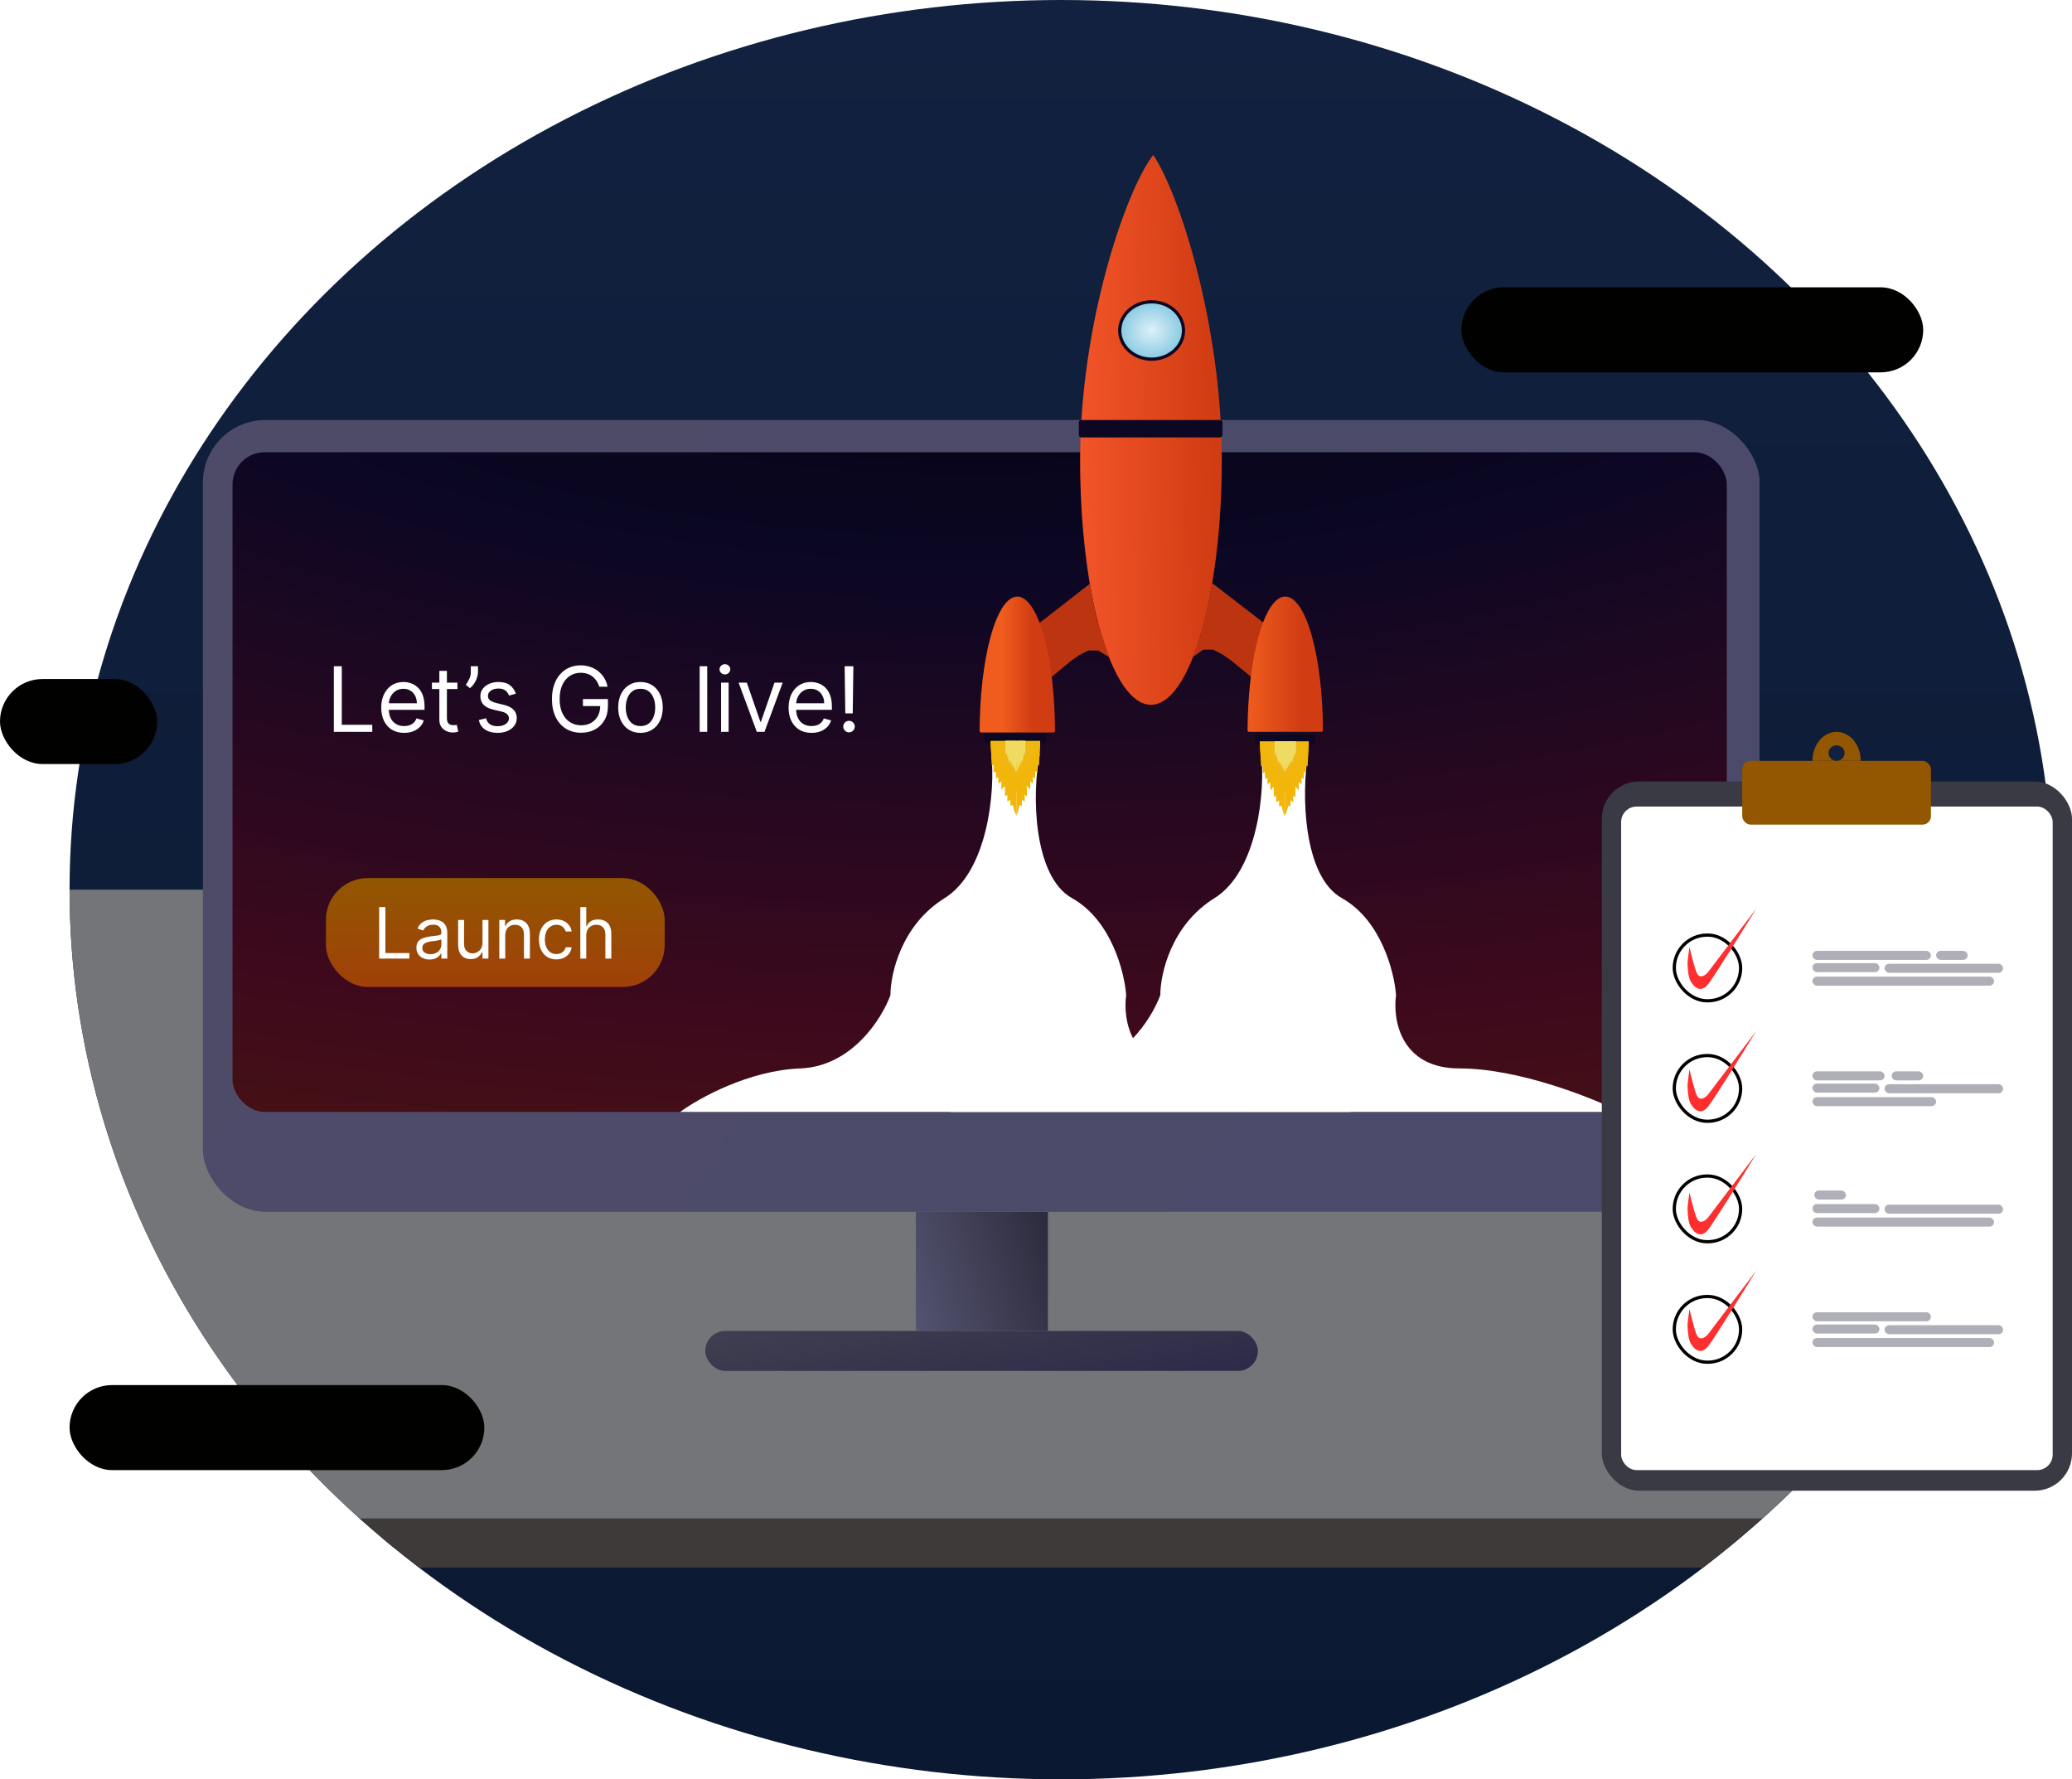 <svg width="100%" height="100%" viewBox="0 0 3217 2762" fill="none" xmlns="http://www.w3.org/2000/svg">
<ellipse cx="1647.5" cy="1381" rx="1539.5" ry="1381" fill="url(#paint0_linear_0_1)"/>
<path d="M3187 1381C3187 1562.36 3147.18 1741.94 3069.81 1909.49C2992.45 2077.04 2879.05 2229.28 2736.09 2357.51C2422.5 2357.51 2179 2357.51 1993 2357.51C1757.5 2357.51 1798.67 2357.51 1596.5 2357.51C1394.33 2357.51 1417 2357.51 1161 2357.51C782 2357.51 802 2357.51 558.909 2357.51C415.953 2229.28 302.555 2077.04 225.187 1909.49C147.82 1741.94 108 1562.36 108 1381L1647.5 1381H3187Z" fill="#737579"/>
<rect x="108" y="2150" width="644" height="132" rx="66" fill="#010100"/>
<rect y="1054" width="244" height="132" rx="66" fill="#010100"/>
<rect x="2269" y="446" width="717" height="132" rx="66" fill="#010100"/>
<rect width="205" height="185" transform="matrix(1 0 0 -1 1422 2066)" fill="url(#paint1_linear_0_1)"/>
<rect x="1095" y="2066" width="858" height="62" rx="31" fill="url(#paint2_linear_0_1)"/>
<rect x="315" y="652" width="2417" height="1229" rx="97" fill="url(#paint3_linear_0_1)"/>
<rect x="361" y="702" width="2320" height="1024" rx="50" fill="url(#paint4_radial_0_1)"/>
<path d="M1466.5 1394.23C1533.7 1352.57 1545.83 1227.38 1539 1170H1614.5C1601.83 1230.6 1603.7 1360.28 1664.5 1394.23C1725.3 1428.18 1745.83 1508.68 1748.5 1544.69C1743.17 1582.62 1755.4 1658.49 1847 1658.49C1938.6 1658.49 2051.83 1703.5 2097 1726H1056C1084.83 1704.78 1162.5 1661.58 1242.5 1658.49C1322.5 1655.4 1369.17 1581.33 1382.5 1544.69C1382.5 1511.89 1399.3 1435.9 1466.5 1394.23Z" fill="white"/>
<path d="M1885.5 1394.23C1952.7 1352.57 1964.83 1227.38 1958 1170H2031C2020.5 1230.5 2022.7 1360.28 2083.5 1394.23C2144.3 1428.18 2164.83 1508.68 2167.5 1544.69C2162.17 1582.62 2174.4 1658.49 2266 1658.49C2357.6 1658.49 2470.83 1703.5 2516 1726H1475C1503.83 1704.78 1581.5 1661.58 1661.5 1658.49C1741.5 1655.4 1788.17 1581.33 1801.5 1544.69C1801.5 1511.89 1818.3 1435.9 1885.5 1394.23Z" fill="white"/>
<path d="M1787 1094C1847.75 1094 1897 923.868 1897 714C1897 504.132 1830.5 299 1790.5 240.5C1747 297 1677 504.132 1677 714C1677 923.868 1726.25 1094 1787 1094Z" fill="url(#paint5_linear_0_1)"/>
<path d="M1554 1013.65L1692.28 906L1697.45 934.663L1703.26 962.156L1722 1019.95L1704.94 1009.72H1689.59L1675.95 1016.8L1662.3 1026.25L1554 1116V1065.61V1013.65Z" fill="#BC3510"/>
<path d="M2021 1012.37L1881.83 905L1876.51 934.33L1869.42 963.659L1861.68 992.989L1852 1019.97L1868 1008.42H1883.56L1897.39 1015.53L1911.22 1025L2021 1115V1064.47V1012.37Z" fill="#BC3510"/>
<path d="M2051.43 1136C2052.85 1136 2054 1134.95 2054 1133.66C2053.92 1106.88 2052.41 1080.39 2049.55 1055.64C2046.61 1030.16 2042.3 1007.01 2036.87 987.507C2031.44 968.007 2024.99 952.538 2017.89 941.986C2010.79 931.432 2003.18 926 1995.5 926C1987.82 926 1980.21 931.432 1973.11 941.986C1966.01 952.538 1959.56 968.007 1954.13 987.507C1948.7 1007.01 1944.39 1030.16 1941.45 1055.64C1938.59 1080.39 1937.08 1106.88 1937 1133.66C1937 1134.95 1938.15 1136 1939.57 1136H1995.5H2051.43Z" fill="url(#paint6_linear_0_1)"/>
<g filter="url(#filter0_i_0_1)">
<path d="M2039.85 1135.87H1951.01C1949.59 1135.87 1948.44 1136.91 1948.44 1138.21V1148.74C1948.44 1150.04 1949.59 1151.09 1951.01 1151.09H2039.85C2041.27 1151.09 2042.42 1150.04 2042.42 1148.74V1138.21C2042.42 1136.91 2041.27 1135.87 2039.85 1135.87Z" fill="#0C0823"/>
</g>
<path d="M2032 1151C2032 1171.95 2028 1192.05 2020.87 1206.86C2013.74 1221.68 2004.08 1230 1994 1230C1983.92 1230 1974.26 1221.68 1967.13 1206.86C1960 1192.05 1956 1171.95 1956 1151H1994H2032Z" fill="#F1B609"/>
<path d="M1957.81 1189.41L1956 1151H1995V1267L1992.28 1260.73L1989.56 1250.54L1985.93 1252.11V1242.7L1981.4 1245.05V1234.86L1977.77 1237.22V1220.76L1972.33 1227.03V1213.7L1967.79 1217.62V1206.65L1964.16 1209.78V1198.03L1960.53 1200.38V1187.84L1957.81 1189.41Z" fill="#F1B609"/>
<path d="M2030.28 1189.41L2032 1151H1995V1267L1997.58 1260.73L2000.16 1250.54L2003.6 1252.11V1242.7L2007.91 1245.05V1234.86L2011.35 1237.22V1220.76L2016.51 1227.03V1213.7L2020.81 1217.62V1206.65L2024.26 1209.78V1198.03L2027.7 1200.38V1187.84L2030.28 1189.41Z" fill="#F1B609"/>
<path d="M1967.35 1171.53L1966 1152H1995V1211L1992.98 1207.81L1990.95 1202.63L1988.26 1203.43V1198.64L1984.88 1199.84V1194.66L1982.19 1195.85V1187.48L1978.14 1190.67V1183.89L1974.77 1185.88V1180.3L1972.07 1181.9V1175.92L1969.37 1177.12V1170.74L1967.35 1171.53Z" fill="#F0B713"/>
<path d="M2022.65 1171.53L2024 1152H1995V1211L1997.02 1207.81L1999.05 1202.63L2001.74 1203.43V1198.64L2005.12 1199.84V1194.66L2007.81 1195.85V1187.48L2011.86 1190.67V1183.89L2015.23 1185.88V1180.3L2017.93 1181.9V1175.92L2020.63 1177.12V1170.74L2022.65 1171.53Z" fill="#F0B713"/>
<path d="M1979 1151C1979 1160.28 1980.74 1169.18 1983.83 1175.75C1986.93 1182.31 1991.12 1186 1995.5 1186C1999.88 1186 2004.07 1182.31 2007.17 1175.75C2010.26 1169.18 2012 1160.28 2012 1151H1995.5H1979Z" fill="#F0DB62"/>
<path d="M1979 1171.37V1151H1994.16L1995 1198L1993.32 1195.65L1992.47 1190.95L1990.79 1192.52V1187.03L1988.26 1189.38V1182.33L1985.74 1185.47V1179.98L1983.21 1182.33V1175.28H1981.53V1169.02L1979 1171.37Z" fill="#F0DB62"/>
<path d="M2012 1171.37V1151H1995.89L1995 1198L1996.79 1195.65L1997.68 1190.95L1999.47 1192.52V1187.03L2002.16 1189.38V1182.33L2004.84 1185.47V1179.98L2007.53 1182.33V1175.28H2009.32V1169.02L2012 1171.37Z" fill="#F0DB62"/>
<path d="M1635.43 1137C1636.85 1137 1638 1135.95 1638 1134.66C1637.92 1107.74 1636.41 1081.13 1633.55 1056.25C1630.61 1030.65 1626.3 1007.39 1620.87 987.801C1615.44 968.207 1608.99 952.666 1601.89 942.062C1594.79 931.458 1587.18 926 1579.5 926C1571.82 926 1564.21 931.458 1557.11 942.062C1550.01 952.666 1543.56 968.207 1538.13 987.801C1532.7 1007.39 1528.39 1030.65 1525.45 1056.25C1522.59 1081.13 1521.08 1107.74 1521 1134.66C1521 1135.95 1522.15 1137 1523.57 1137H1579.5H1635.43Z" fill="url(#paint7_linear_0_1)"/>
<g filter="url(#filter1_i_0_1)">
<path d="M1621.42 1133.53H1531.3C1529.88 1133.53 1528.72 1134.57 1528.72 1135.87V1147.58C1528.72 1148.87 1529.88 1149.92 1531.3 1149.92H1621.42C1622.84 1149.92 1624 1148.87 1624 1147.58V1135.87C1624 1134.57 1622.84 1133.53 1621.42 1133.53Z" fill="#0C0823"/>
</g>
<path d="M1837.5 513C1837.5 537.345 1815.58 557.5 1788 557.5C1760.42 557.5 1738.5 537.345 1738.5 513C1738.5 488.655 1760.42 468.5 1788 468.5C1815.58 468.5 1837.5 488.655 1837.5 513Z" fill="url(#paint8_radial_0_1)" stroke="#0C0823" stroke-width="5"/>
<path d="M1894.13 652H1678.87C1676.73 652 1675 653.577 1675 655.522V675.478C1675 677.423 1676.73 679 1678.87 679H1894.13C1896.27 679 1898 677.423 1898 675.478V655.522C1898 653.577 1896.27 652 1894.13 652Z" fill="#0C0823"/>
<path d="M1615 1151C1615 1171.42 1610.94 1191.01 1603.72 1205.45C1596.5 1219.89 1586.71 1228 1576.5 1228C1566.29 1228 1556.5 1219.89 1549.28 1205.45C1542.06 1191.01 1538 1171.42 1538 1151H1576.5H1615Z" fill="#F1B609"/>
<path d="M1539.86 1188.41L1538 1150H1578V1266L1575.21 1259.73L1572.42 1249.54L1568.7 1251.11V1241.7L1564.05 1244.05V1233.86L1560.33 1236.22V1219.76L1554.74 1226.03V1212.7L1550.09 1216.62V1205.65L1546.37 1208.78V1197.03L1542.65 1199.38V1186.84L1539.86 1188.41Z" fill="#F1B609"/>
<path d="M1613.28 1188.41L1615 1150H1578V1266L1580.58 1259.73L1583.16 1249.54L1586.6 1251.11V1241.7L1590.91 1244.05V1233.86L1594.35 1236.22V1219.76L1599.51 1226.03V1212.7L1603.81 1216.62V1205.65L1607.26 1208.78V1197.03L1610.7 1199.38V1186.84L1613.28 1188.41Z" fill="#F1B609"/>
<path d="M1548.44 1170.86L1547 1151H1578V1211L1575.84 1207.76L1573.67 1202.49L1570.79 1203.3V1198.43L1567.19 1199.65V1194.38L1564.3 1195.59V1187.08L1559.98 1190.32V1183.43L1556.37 1185.46V1179.78L1553.49 1181.41V1175.32L1550.6 1176.54V1170.05L1548.44 1170.86Z" fill="#F0B713"/>
<path d="M1604.7 1170.86L1606 1151H1578V1211L1579.95 1207.76L1581.91 1202.49L1584.51 1203.3V1198.43L1587.77 1199.65V1194.38L1590.37 1195.59V1187.08L1594.28 1190.32V1183.43L1597.53 1185.46V1179.78L1600.14 1181.41V1175.32L1602.74 1176.54V1170.05L1604.7 1170.86Z" fill="#F0B713"/>
<path d="M1561 1150C1561 1159.28 1562.63 1168.18 1565.54 1174.75C1568.45 1181.31 1572.39 1185 1576.5 1185C1580.61 1185 1584.55 1181.31 1587.46 1174.75C1590.37 1168.18 1592 1159.28 1592 1150H1576.5H1561Z" fill="#F0DB62"/>
<path d="M1561 1170.8V1150H1577.11L1578 1198L1576.21 1195.6L1575.32 1190.8L1573.53 1192.4V1186.8L1570.84 1189.2V1182L1568.16 1185.2V1179.6L1565.47 1182V1174.8H1563.68V1168.4L1561 1170.8Z" fill="#F0DB62"/>
<path d="M1592 1170.8V1150H1578.74L1578 1198L1579.47 1195.6L1580.21 1190.8L1581.68 1192.4V1186.8L1583.89 1189.2V1182L1586.11 1185.2V1179.6L1588.32 1182V1174.8H1589.79V1168.4L1592 1170.8Z" fill="#F0DB62"/>
<rect x="506" y="1363" width="526" height="169" rx="65" fill="url(#paint9_linear_0_1)"/>
<path d="M588.688 1488V1408H598.375V1479.41H635.563V1488H588.688ZM666.969 1489.41C663.167 1489.41 659.716 1488.69 656.617 1487.26C653.518 1485.8 651.057 1483.7 649.234 1480.97C647.411 1478.21 646.5 1474.87 646.5 1470.97C646.5 1467.53 647.177 1464.74 648.531 1462.61C649.885 1460.45 651.695 1458.76 653.961 1457.53C656.227 1456.31 658.727 1455.4 661.461 1454.8C664.221 1454.17 666.995 1453.68 669.781 1453.31C673.427 1452.84 676.383 1452.49 678.648 1452.26C680.94 1452 682.607 1451.57 683.648 1450.97C684.716 1450.37 685.25 1449.33 685.25 1447.84V1447.53C685.25 1443.68 684.195 1440.68 682.086 1438.55C680.003 1436.41 676.839 1435.34 672.594 1435.34C668.193 1435.34 664.742 1436.31 662.242 1438.23C659.742 1440.16 657.984 1442.22 656.969 1444.41L648.219 1441.28C649.781 1437.64 651.865 1434.8 654.469 1432.77C657.099 1430.71 659.964 1429.28 663.063 1428.47C666.188 1427.64 669.26 1427.22 672.281 1427.22C674.208 1427.22 676.422 1427.45 678.922 1427.92C681.448 1428.36 683.883 1429.29 686.227 1430.7C688.596 1432.1 690.563 1434.22 692.125 1437.06C693.688 1439.9 694.469 1443.7 694.469 1448.47V1488H685.25V1479.87H684.781C684.156 1481.18 683.115 1482.57 681.656 1484.05C680.198 1485.54 678.258 1486.8 675.836 1487.84C673.414 1488.89 670.458 1489.41 666.969 1489.41ZM668.375 1481.12C672.021 1481.12 675.094 1480.41 677.594 1478.98C680.12 1477.54 682.021 1475.7 683.297 1473.43C684.599 1471.16 685.25 1468.78 685.25 1466.28V1457.84C684.859 1458.31 684 1458.74 682.672 1459.13C681.37 1459.5 679.859 1459.82 678.141 1460.11C676.448 1460.37 674.794 1460.6 673.18 1460.81C671.591 1460.99 670.302 1461.15 669.313 1461.28C666.917 1461.59 664.677 1462.1 662.594 1462.8C660.536 1463.48 658.87 1464.51 657.594 1465.89C656.344 1467.24 655.719 1469.09 655.719 1471.44C655.719 1474.64 656.904 1477.06 659.273 1478.7C661.669 1480.32 664.703 1481.12 668.375 1481.12ZM749.107 1463.47V1428H758.326V1488H749.107V1477.84H748.482C747.076 1480.89 744.889 1483.48 741.92 1485.62C738.951 1487.73 735.201 1488.78 730.67 1488.78C726.92 1488.78 723.587 1487.96 720.67 1486.32C717.753 1484.65 715.462 1482.15 713.795 1478.82C712.128 1475.46 711.295 1471.23 711.295 1466.12V1428H720.514V1465.5C720.514 1469.87 721.738 1473.36 724.186 1475.97C726.66 1478.57 729.811 1479.87 733.639 1479.87C735.93 1479.87 738.261 1479.29 740.631 1478.12C743.027 1476.95 745.032 1475.15 746.646 1472.73C748.287 1470.3 749.107 1467.22 749.107 1463.47ZM784.43 1451.91V1488H775.211V1428H784.117V1437.37H784.898C786.305 1434.33 788.44 1431.88 791.305 1430.03C794.169 1428.16 797.867 1427.22 802.398 1427.22C806.461 1427.22 810.016 1428.05 813.063 1429.72C816.109 1431.36 818.479 1433.86 820.172 1437.22C821.865 1440.55 822.711 1444.77 822.711 1449.88V1488H813.492V1450.5C813.492 1445.79 812.268 1442.11 809.82 1439.48C807.372 1436.83 804.013 1435.5 799.742 1435.5C796.799 1435.5 794.169 1436.14 791.852 1437.41C789.56 1438.69 787.75 1440.55 786.422 1443C785.094 1445.45 784.43 1448.42 784.43 1451.91ZM863.932 1489.25C858.307 1489.25 853.463 1487.92 849.4 1485.27C845.338 1482.61 842.213 1478.95 840.025 1474.29C837.838 1469.63 836.744 1464.3 836.744 1458.31C836.744 1452.22 837.864 1446.84 840.104 1442.18C842.369 1437.49 845.52 1433.83 849.557 1431.2C853.619 1428.55 858.359 1427.22 863.775 1427.22C867.994 1427.22 871.796 1428 875.182 1429.56C878.567 1431.12 881.34 1433.31 883.502 1436.12C885.663 1438.94 887.005 1442.22 887.525 1445.97H878.307C877.604 1443.23 876.041 1440.81 873.619 1438.7C871.223 1436.57 867.994 1435.5 863.932 1435.5C860.338 1435.5 857.187 1436.44 854.479 1438.31C851.796 1440.16 849.7 1442.78 848.189 1446.16C846.705 1449.52 845.963 1453.47 845.963 1458C845.963 1462.64 846.692 1466.67 848.15 1470.11C849.635 1473.55 851.718 1476.22 854.4 1478.12C857.109 1480.02 860.286 1480.97 863.932 1480.97C866.327 1480.97 868.502 1480.55 870.455 1479.72C872.408 1478.89 874.062 1477.69 875.416 1476.12C876.77 1474.56 877.734 1472.69 878.307 1470.5H887.525C887.005 1474.04 885.715 1477.23 883.658 1480.07C881.627 1482.88 878.932 1485.12 875.572 1486.79C872.239 1488.43 868.359 1489.25 863.932 1489.25ZM910.221 1451.91V1488H901.002V1408H910.221V1437.37H911.002C912.408 1434.28 914.518 1431.82 917.33 1429.99C920.169 1428.14 923.945 1427.22 928.658 1427.22C932.747 1427.22 936.327 1428.04 939.4 1429.68C942.473 1431.29 944.856 1433.78 946.549 1437.14C948.268 1440.47 949.127 1444.72 949.127 1449.88V1488H939.908V1450.5C939.908 1445.73 938.671 1442.05 936.197 1439.45C933.749 1436.82 930.351 1435.5 926.002 1435.5C922.981 1435.5 920.273 1436.14 917.877 1437.41C915.507 1438.69 913.632 1440.55 912.252 1443C910.898 1445.45 910.221 1448.42 910.221 1451.91Z" fill="white"/>
<path d="M518.33 1136V1034.18H530.659V1125.06H577.989V1136H518.33ZM627.506 1137.59C620.148 1137.59 613.801 1135.97 608.464 1132.72C603.161 1129.44 599.068 1124.86 596.185 1119C593.334 1113.1 591.909 1106.24 591.909 1098.41C591.909 1090.59 593.334 1083.7 596.185 1077.73C599.068 1071.73 603.079 1067.06 608.216 1063.71C613.386 1060.33 619.419 1058.64 626.312 1058.64C630.29 1058.64 634.217 1059.3 638.095 1060.63C641.973 1061.96 645.503 1064.11 648.685 1067.09C651.866 1070.04 654.402 1073.95 656.291 1078.83C658.18 1083.7 659.125 1089.7 659.125 1096.82V1101.8H600.261V1091.65H647.193C647.193 1087.34 646.331 1083.5 644.608 1080.12C642.918 1076.74 640.498 1074.07 637.349 1072.12C634.234 1070.16 630.555 1069.18 626.312 1069.18C621.639 1069.18 617.596 1070.34 614.182 1072.66C610.801 1074.95 608.199 1077.93 606.376 1081.61C604.554 1085.29 603.642 1089.23 603.642 1093.44V1100.2C603.642 1105.97 604.636 1110.86 606.625 1114.87C608.647 1118.85 611.447 1121.88 615.027 1123.97C618.607 1126.02 622.766 1127.05 627.506 1127.05C630.588 1127.05 633.372 1126.62 635.858 1125.76C638.377 1124.86 640.548 1123.54 642.371 1121.78C644.194 1119.99 645.602 1117.77 646.597 1115.12L657.932 1118.3C656.739 1122.15 654.733 1125.53 651.916 1128.44C649.099 1131.33 645.619 1133.58 641.476 1135.2C637.333 1136.8 632.676 1137.59 627.506 1137.59ZM710.183 1059.64V1069.58H670.609V1059.64H710.183ZM682.143 1041.34H693.876V1114.12C693.876 1117.44 694.357 1119.93 695.318 1121.58C696.313 1123.21 697.572 1124.3 699.097 1124.86C700.654 1125.39 702.295 1125.66 704.018 1125.66C705.311 1125.66 706.372 1125.59 707.2 1125.46C708.029 1125.29 708.692 1125.16 709.189 1125.06L711.575 1135.6C710.78 1135.9 709.67 1136.2 708.244 1136.5C706.819 1136.83 705.013 1136.99 702.825 1136.99C699.511 1136.99 696.263 1136.28 693.081 1134.86C689.932 1133.43 687.314 1131.26 685.226 1128.34C683.171 1125.43 682.143 1121.75 682.143 1117.31V1041.34ZM742.138 1034.18V1043.13C742.138 1045.85 741.641 1048.75 740.647 1051.83C739.685 1054.88 738.26 1057.85 736.371 1060.73C734.515 1063.58 732.261 1066.07 729.61 1068.19L723.246 1063.02C725.334 1060.03 727.141 1056.94 728.665 1053.72C730.223 1050.47 731.002 1047.01 731.002 1043.33V1034.18H742.138ZM800.927 1076.74L790.387 1079.72C789.725 1077.96 788.747 1076.26 787.454 1074.6C786.195 1072.91 784.471 1071.52 782.284 1070.42C780.096 1069.33 777.296 1068.78 773.882 1068.78C769.208 1068.78 765.314 1069.86 762.199 1072.02C759.116 1074.14 757.575 1076.84 757.575 1080.12C757.575 1083.04 758.636 1085.34 760.757 1087.03C762.878 1088.72 766.192 1090.13 770.7 1091.26L782.035 1094.04C788.863 1095.7 793.95 1098.23 797.298 1101.65C800.645 1105.03 802.319 1109.39 802.319 1114.72C802.319 1119.1 801.06 1123.01 798.541 1126.45C796.055 1129.9 792.575 1132.62 788.1 1134.61C783.626 1136.6 778.422 1137.59 772.49 1137.59C764.701 1137.59 758.254 1135.9 753.15 1132.52C748.046 1129.14 744.815 1124.2 743.456 1117.7L754.592 1114.92C755.653 1119.03 757.658 1122.11 760.608 1124.17C763.591 1126.22 767.485 1127.25 772.291 1127.25C777.76 1127.25 782.101 1126.09 785.316 1123.77C788.565 1121.42 790.189 1118.6 790.189 1115.32C790.189 1112.67 789.261 1110.45 787.404 1108.66C785.548 1106.83 782.698 1105.47 778.853 1104.58L766.126 1101.6C759.133 1099.94 753.995 1097.37 750.714 1093.89C747.466 1090.38 745.842 1085.99 745.842 1080.72C745.842 1076.41 747.052 1072.6 749.471 1069.28C751.924 1065.97 755.255 1063.37 759.464 1061.48C763.707 1059.59 768.512 1058.64 773.882 1058.64C781.439 1058.64 787.371 1060.3 791.68 1063.61C796.022 1066.93 799.104 1071.3 800.927 1076.74ZM930.549 1066C929.455 1062.65 928.013 1059.65 926.224 1057C924.467 1054.32 922.362 1052.03 919.91 1050.14C917.49 1048.25 914.739 1046.81 911.657 1045.82C908.575 1044.82 905.194 1044.32 901.515 1044.32C895.483 1044.32 889.997 1045.88 885.059 1049C880.121 1052.11 876.193 1056.7 873.276 1062.77C870.36 1068.83 868.901 1076.27 868.901 1085.09C868.901 1093.91 870.376 1101.35 873.326 1107.41C876.276 1113.48 880.27 1118.07 885.308 1121.18C890.345 1124.3 896.013 1125.86 902.31 1125.86C908.144 1125.86 913.281 1124.62 917.722 1122.13C922.197 1119.61 925.677 1116.06 928.163 1111.49C930.682 1106.88 931.941 1101.46 931.941 1095.23L935.719 1096.03H905.094V1085.09H943.873V1096.03C943.873 1104.41 942.083 1111.71 938.504 1117.9C934.957 1124.1 930.052 1128.91 923.788 1132.32C917.557 1135.7 910.397 1137.39 902.31 1137.39C893.295 1137.39 885.374 1135.27 878.546 1131.03C871.752 1126.79 866.449 1120.75 862.637 1112.93C858.859 1105.11 856.969 1095.83 856.969 1085.09C856.969 1077.04 858.047 1069.79 860.201 1063.37C862.388 1056.9 865.471 1051.4 869.448 1046.86C873.425 1042.32 878.132 1038.84 883.567 1036.42C889.003 1034 894.986 1032.79 901.515 1032.79C906.884 1032.79 911.889 1033.6 916.529 1035.23C921.202 1036.82 925.362 1039.09 929.008 1042.04C932.687 1044.95 935.753 1048.45 938.205 1052.53C940.658 1056.57 942.348 1061.06 943.276 1066H930.549ZM994.422 1137.59C987.528 1137.59 981.479 1135.95 976.275 1132.67C971.105 1129.39 967.061 1124.8 964.145 1118.9C961.261 1113 959.819 1106.1 959.819 1098.22C959.819 1090.26 961.261 1083.32 964.145 1077.38C967.061 1071.45 971.105 1066.85 976.275 1063.56C981.479 1060.28 987.528 1058.64 994.422 1058.64C1001.32 1058.64 1007.35 1060.28 1012.52 1063.56C1017.72 1066.85 1021.77 1071.45 1024.65 1077.38C1027.57 1083.32 1029.02 1090.26 1029.02 1098.22C1029.02 1106.1 1027.57 1113 1024.65 1118.9C1021.77 1124.8 1017.72 1129.39 1012.52 1132.67C1007.35 1135.95 1001.32 1137.59 994.422 1137.59ZM994.422 1127.05C999.658 1127.05 1003.97 1125.71 1007.35 1123.02C1010.73 1120.34 1013.23 1116.81 1014.85 1112.43C1016.48 1108.06 1017.29 1103.32 1017.29 1098.22C1017.29 1093.11 1016.48 1088.36 1014.85 1083.95C1013.23 1079.54 1010.73 1075.98 1007.35 1073.26C1003.97 1070.54 999.658 1069.18 994.422 1069.18C989.185 1069.18 984.876 1070.54 981.495 1073.26C978.115 1075.98 975.612 1079.54 973.988 1083.95C972.364 1088.36 971.552 1093.11 971.552 1098.22C971.552 1103.32 972.364 1108.06 973.988 1112.43C975.612 1116.81 978.115 1120.34 981.495 1123.02C984.876 1125.71 989.185 1127.05 994.422 1127.05ZM1098.04 1034.18V1136H1086.31V1034.18H1098.04ZM1119.53 1136V1059.64H1131.26V1136H1119.53ZM1125.5 1046.91C1123.21 1046.91 1121.24 1046.13 1119.58 1044.57C1117.96 1043.01 1117.15 1041.14 1117.15 1038.95C1117.15 1036.77 1117.96 1034.89 1119.58 1033.34C1121.24 1031.78 1123.21 1031 1125.5 1031C1127.78 1031 1129.74 1031.78 1131.36 1033.34C1133.02 1034.89 1133.85 1036.77 1133.85 1038.95C1133.85 1041.14 1133.02 1043.01 1131.36 1044.57C1129.74 1046.13 1127.78 1046.91 1125.5 1046.91ZM1215.2 1059.64L1186.96 1136H1175.03L1146.79 1059.64H1159.52L1180.6 1120.49H1181.39L1202.47 1059.64H1215.2ZM1259.97 1137.59C1252.61 1137.59 1246.26 1135.97 1240.93 1132.72C1235.62 1129.44 1231.53 1124.86 1228.65 1119C1225.8 1113.1 1224.37 1106.24 1224.37 1098.41C1224.37 1090.59 1225.8 1083.7 1228.65 1077.73C1231.53 1071.73 1235.54 1067.06 1240.68 1063.71C1245.85 1060.33 1251.88 1058.64 1258.77 1058.64C1262.75 1058.64 1266.68 1059.3 1270.56 1060.63C1274.43 1061.96 1277.96 1064.11 1281.15 1067.09C1284.33 1070.04 1286.86 1073.95 1288.75 1078.83C1290.64 1083.7 1291.59 1089.7 1291.59 1096.82V1101.8H1232.72V1091.65H1279.65C1279.65 1087.34 1278.79 1083.5 1277.07 1080.12C1275.38 1076.74 1272.96 1074.07 1269.81 1072.12C1266.69 1070.16 1263.02 1069.18 1258.77 1069.18C1254.1 1069.18 1250.06 1070.34 1246.64 1072.66C1243.26 1074.95 1240.66 1077.93 1238.84 1081.61C1237.01 1085.29 1236.1 1089.23 1236.1 1093.44V1100.2C1236.1 1105.97 1237.1 1110.86 1239.09 1114.87C1241.11 1118.85 1243.91 1121.88 1247.49 1123.97C1251.07 1126.02 1255.23 1127.05 1259.97 1127.05C1263.05 1127.05 1265.83 1126.62 1268.32 1125.76C1270.84 1124.86 1273.01 1123.54 1274.83 1121.78C1276.65 1119.99 1278.06 1117.77 1279.06 1115.12L1290.39 1118.3C1289.2 1122.15 1287.19 1125.53 1284.38 1128.44C1281.56 1131.33 1278.08 1133.58 1273.94 1135.2C1269.79 1136.8 1265.14 1137.59 1259.97 1137.59ZM1324.95 1034.18L1323.95 1107.36H1312.42L1311.42 1034.18H1324.95ZM1318.18 1136.8C1315.73 1136.8 1313.63 1135.92 1311.87 1134.16C1310.11 1132.4 1309.24 1130.3 1309.24 1127.85C1309.24 1125.39 1310.11 1123.29 1311.87 1121.53C1313.63 1119.78 1315.73 1118.9 1318.18 1118.9C1320.64 1118.9 1322.74 1119.78 1324.5 1121.53C1326.25 1123.29 1327.13 1125.39 1327.13 1127.85C1327.13 1129.47 1326.72 1130.96 1325.89 1132.32C1325.09 1133.68 1324.02 1134.77 1322.66 1135.6C1321.33 1136.4 1319.84 1136.8 1318.18 1136.8Z" fill="white"/>
<rect x="2487" y="1213" width="730" height="1101" rx="58" fill="#3A3A45"/>
<rect x="2517" y="1252" width="670" height="1030" rx="24" fill="white"/>
<rect x="2705" y="1181" width="293" height="99" rx="13" fill="#925700"/>
<path d="M2889 1181C2889 1175.09 2888.03 1169.24 2886.15 1163.78C2884.26 1158.32 2881.5 1153.36 2878.02 1149.18C2874.53 1145 2870.4 1141.69 2865.85 1139.43C2861.3 1137.16 2856.42 1136 2851.5 1136C2846.58 1136 2841.7 1137.16 2837.15 1139.43C2832.6 1141.69 2828.47 1145 2824.98 1149.18C2821.5 1153.36 2818.74 1158.32 2816.85 1163.78C2814.97 1169.24 2814 1175.09 2814 1181L2851.5 1181H2889Z" fill="#925700"/>
<ellipse cx="2851.5" cy="1169" rx="12.5" ry="12" fill="#11213F"/>
<rect x="2599.5" y="1451.5" width="103" height="102" rx="51" stroke="black" stroke-width="5"/>
<rect x="2599.5" y="2012.5" width="103" height="102" rx="51" stroke="black" stroke-width="5"/>
<rect x="2599.5" y="1825.5" width="103" height="102" rx="51" stroke="black" stroke-width="5"/>
<rect x="2599.5" y="1638.5" width="103" height="102" rx="51" stroke="black" stroke-width="5"/>
<rect x="2998" y="1490" width="184" height="14" rx="7" transform="rotate(-180 2998 1490)" fill="#AFAFB8"/>
<rect x="3110" y="1510" width="184" height="14" rx="7" transform="rotate(-180 3110 1510)" fill="#AFAFB8"/>
<rect x="2918" y="1509" width="104" height="14" rx="7" transform="rotate(-180 2918 1509)" fill="#AFAFB8"/>
<rect x="3055" y="1490" width="49" height="14" rx="7" transform="rotate(-180 3055 1490)" fill="#AFAFB8"/>
<rect x="3096" y="1530" width="282" height="14" rx="7" transform="rotate(-180 3096 1530)" fill="#AFAFB8"/>
<rect x="2998" y="2051" width="184" height="14" rx="7" transform="rotate(-180 2998 2051)" fill="#AFAFB8"/>
<rect x="3110" y="2071" width="184" height="14" rx="7" transform="rotate(-180 3110 2071)" fill="#AFAFB8"/>
<rect x="2918" y="2070" width="104" height="14" rx="7" transform="rotate(-180 2918 2070)" fill="#AFAFB8"/>
<rect x="3096" y="2091" width="282" height="14" rx="7" transform="rotate(-180 3096 2091)" fill="#AFAFB8"/>
<rect x="3110" y="1884" width="184" height="14" rx="7" transform="rotate(-180 3110 1884)" fill="#AFAFB8"/>
<rect x="2918" y="1883" width="104" height="14" rx="7" transform="rotate(-180 2918 1883)" fill="#AFAFB8"/>
<rect x="2866" y="1862" width="49" height="14" rx="7" transform="rotate(-180 2866 1862)" fill="#AFAFB8"/>
<rect x="3096" y="1904" width="282" height="14" rx="7" transform="rotate(-180 3096 1904)" fill="#AFAFB8"/>
<rect x="2926" y="1677" width="112" height="14" rx="7" transform="rotate(-180 2926 1677)" fill="#AFAFB8"/>
<rect x="3110" y="1697" width="184" height="14" rx="7" transform="rotate(-180 3110 1697)" fill="#AFAFB8"/>
<rect x="2918" y="1696" width="104" height="14" rx="7" transform="rotate(-180 2918 1696)" fill="#AFAFB8"/>
<rect x="2986" y="1677" width="49" height="14" rx="7" transform="rotate(-180 2986 1677)" fill="#AFAFB8"/>
<rect x="3006" y="1717" width="192" height="14" rx="7" transform="rotate(-180 3006 1717)" fill="#AFAFB8"/>
<path d="M2628.3 1527.99C2625.55 1523.87 2620.87 1521.55 2620 1494.38L2621.31 1482.94L2623.05 1470.07C2625.24 1477.93 2629.43 1497.31 2633.98 1509.04C2638.52 1520.77 2647.81 1513.93 2651.88 1509.04L2727 1410C2705.6 1444.8 2660.62 1517.12 2651.88 1527.99C2640.96 1541.58 2630.92 1531.92 2628.3 1527.99Z" fill="#FF2F2F"/>
<path d="M2628.3 2089.99C2625.55 2085.87 2620.87 2083.55 2620 2056.38L2621.31 2044.94L2623.05 2032.07C2625.24 2039.93 2629.43 2059.31 2633.98 2071.04C2638.52 2082.77 2647.81 2075.93 2651.88 2071.04L2727 1972C2705.6 2006.8 2660.62 2079.12 2651.88 2089.99C2640.96 2103.58 2630.92 2093.92 2628.3 2089.99Z" fill="#FF2F2F"/>
<path d="M2628.3 1908.99C2625.55 1904.87 2620.87 1902.55 2620 1875.38L2621.31 1863.94L2623.05 1851.07C2625.24 1858.93 2629.43 1878.31 2633.98 1890.04C2638.52 1901.77 2647.81 1894.93 2651.88 1890.04L2727 1791C2705.6 1825.8 2660.62 1898.12 2651.88 1908.99C2640.96 1922.58 2630.92 1912.92 2628.3 1908.99Z" fill="#FF2F2F"/>
<path d="M2628.3 1717.99C2625.55 1713.87 2620.87 1711.55 2620 1684.38L2621.31 1672.94L2623.05 1660.07C2625.24 1667.93 2629.43 1687.31 2633.98 1699.04C2638.52 1710.77 2647.81 1703.93 2651.88 1699.04L2727 1600C2705.6 1634.8 2660.62 1707.12 2651.88 1717.99C2640.96 1731.58 2630.92 1721.92 2628.3 1717.99Z" fill="#FF2F2F"/>
<path d="M558 2357H2736.5L2691 2396L2644 2433.5H651L604 2396.5L558 2357Z" fill="#3F3A3A"/>
<defs>
<filter id="filter0_i_0_1" x="1948.44" y="1135.87" width="93.984" height="19.221" filterUnits="userSpaceOnUse" color-interpolation-filters="sRGB">
<feFlood flood-opacity="0" result="BackgroundImageFix"/>
<feBlend mode="normal" in="SourceGraphic" in2="BackgroundImageFix" result="shape"/>
<feColorMatrix in="SourceAlpha" type="matrix" values="0 0 0 0 0 0 0 0 0 0 0 0 0 0 0 0 0 0 127 0" result="hardAlpha"/>
<feOffset dy="4"/>
<feGaussianBlur stdDeviation="2"/>
<feComposite in2="hardAlpha" operator="arithmetic" k2="-1" k3="1"/>
<feColorMatrix type="matrix" values="0 0 0 0 0 0 0 0 0 0 0 0 0 0 0 0 0 0 0.25 0"/>
<feBlend mode="normal" in2="shape" result="effect1_innerShadow_0_1"/>
</filter>
<filter id="filter1_i_0_1" x="1528.72" y="1133.53" width="95.272" height="20.393" filterUnits="userSpaceOnUse" color-interpolation-filters="sRGB">
<feFlood flood-opacity="0" result="BackgroundImageFix"/>
<feBlend mode="normal" in="SourceGraphic" in2="BackgroundImageFix" result="shape"/>
<feColorMatrix in="SourceAlpha" type="matrix" values="0 0 0 0 0 0 0 0 0 0 0 0 0 0 0 0 0 0 127 0" result="hardAlpha"/>
<feOffset dy="4"/>
<feGaussianBlur stdDeviation="2"/>
<feComposite in2="hardAlpha" operator="arithmetic" k2="-1" k3="1"/>
<feColorMatrix type="matrix" values="0 0 0 0 0 0 0 0 0 0 0 0 0 0 0 0 0 0 0.25 0"/>
<feBlend mode="normal" in2="shape" result="effect1_innerShadow_0_1"/>
</filter>
<linearGradient id="paint0_linear_0_1" x1="1647.5" y1="0" x2="1647.5" y2="2762" gradientUnits="userSpaceOnUse">
<stop stop-color="#11213F"/>
<stop offset="1" stop-color="#0B1831"/>
</linearGradient>
<linearGradient id="paint1_linear_0_1" x1="2.575" y1="-3.05937e-05" x2="239.341" y2="71.873" gradientUnits="userSpaceOnUse">
<stop stop-color="#545370"/>
<stop offset="1" stop-color="#2C2B3C"/>
</linearGradient>
<linearGradient id="paint2_linear_0_1" x1="1105.78" y1="2066" x2="1145.15" y2="2278.02" gradientUnits="userSpaceOnUse">
<stop stop-color="#403F50"/>
<stop offset="1" stop-color="#2C2A48"/>
</linearGradient>
<linearGradient id="paint3_linear_0_1" x1="345.364" y1="652" x2="2443.37" y2="2104.37" gradientUnits="userSpaceOnUse">
<stop stop-color="#4D4B68"/>
<stop offset="1" stop-color="#4C4A6A"/>
</linearGradient>
<radialGradient id="paint4_radial_0_1" cx="0" cy="0" r="1" gradientUnits="userSpaceOnUse" gradientTransform="translate(1521 192.5) rotate(90) scale(2005.5 4543.71)">
<stop/>
<stop offset="0.344" stop-color="#0B0724"/>
<stop offset="0.698" stop-color="#3E091C"/>
<stop offset="1" stop-color="#511E07"/>
</radialGradient>
<linearGradient id="paint5_linear_0_1" x1="1897" y1="675" x2="1677" y2="678" gradientUnits="userSpaceOnUse">
<stop offset="0.056" stop-color="#D13C13"/>
<stop offset="1" stop-color="#F25428"/>
</linearGradient>
<linearGradient id="paint6_linear_0_1" x1="2022.5" y1="926" x2="1937" y2="926" gradientUnits="userSpaceOnUse">
<stop stop-color="#D13C13"/>
<stop offset="1" stop-color="#EF5C1D"/>
</linearGradient>
<linearGradient id="paint7_linear_0_1" x1="1603.93" y1="926" x2="1521" y2="926" gradientUnits="userSpaceOnUse">
<stop stop-color="#D13C13"/>
<stop offset="0.575" stop-color="#EF5C1D"/>
</linearGradient>
<radialGradient id="paint8_radial_0_1" cx="0" cy="0" r="1" gradientUnits="userSpaceOnUse" gradientTransform="translate(1788 513) rotate(86.904) scale(59.424 65.715)">
<stop stop-color="#DDF1F9"/>
<stop offset="1" stop-color="#6EBDDA"/>
</radialGradient>
<linearGradient id="paint9_linear_0_1" x1="769" y1="1363" x2="769" y2="1532" gradientUnits="userSpaceOnUse">
<stop stop-color="#925700"/>
<stop offset="1" stop-color="#9F4009"/>
</linearGradient>
</defs>
</svg>
